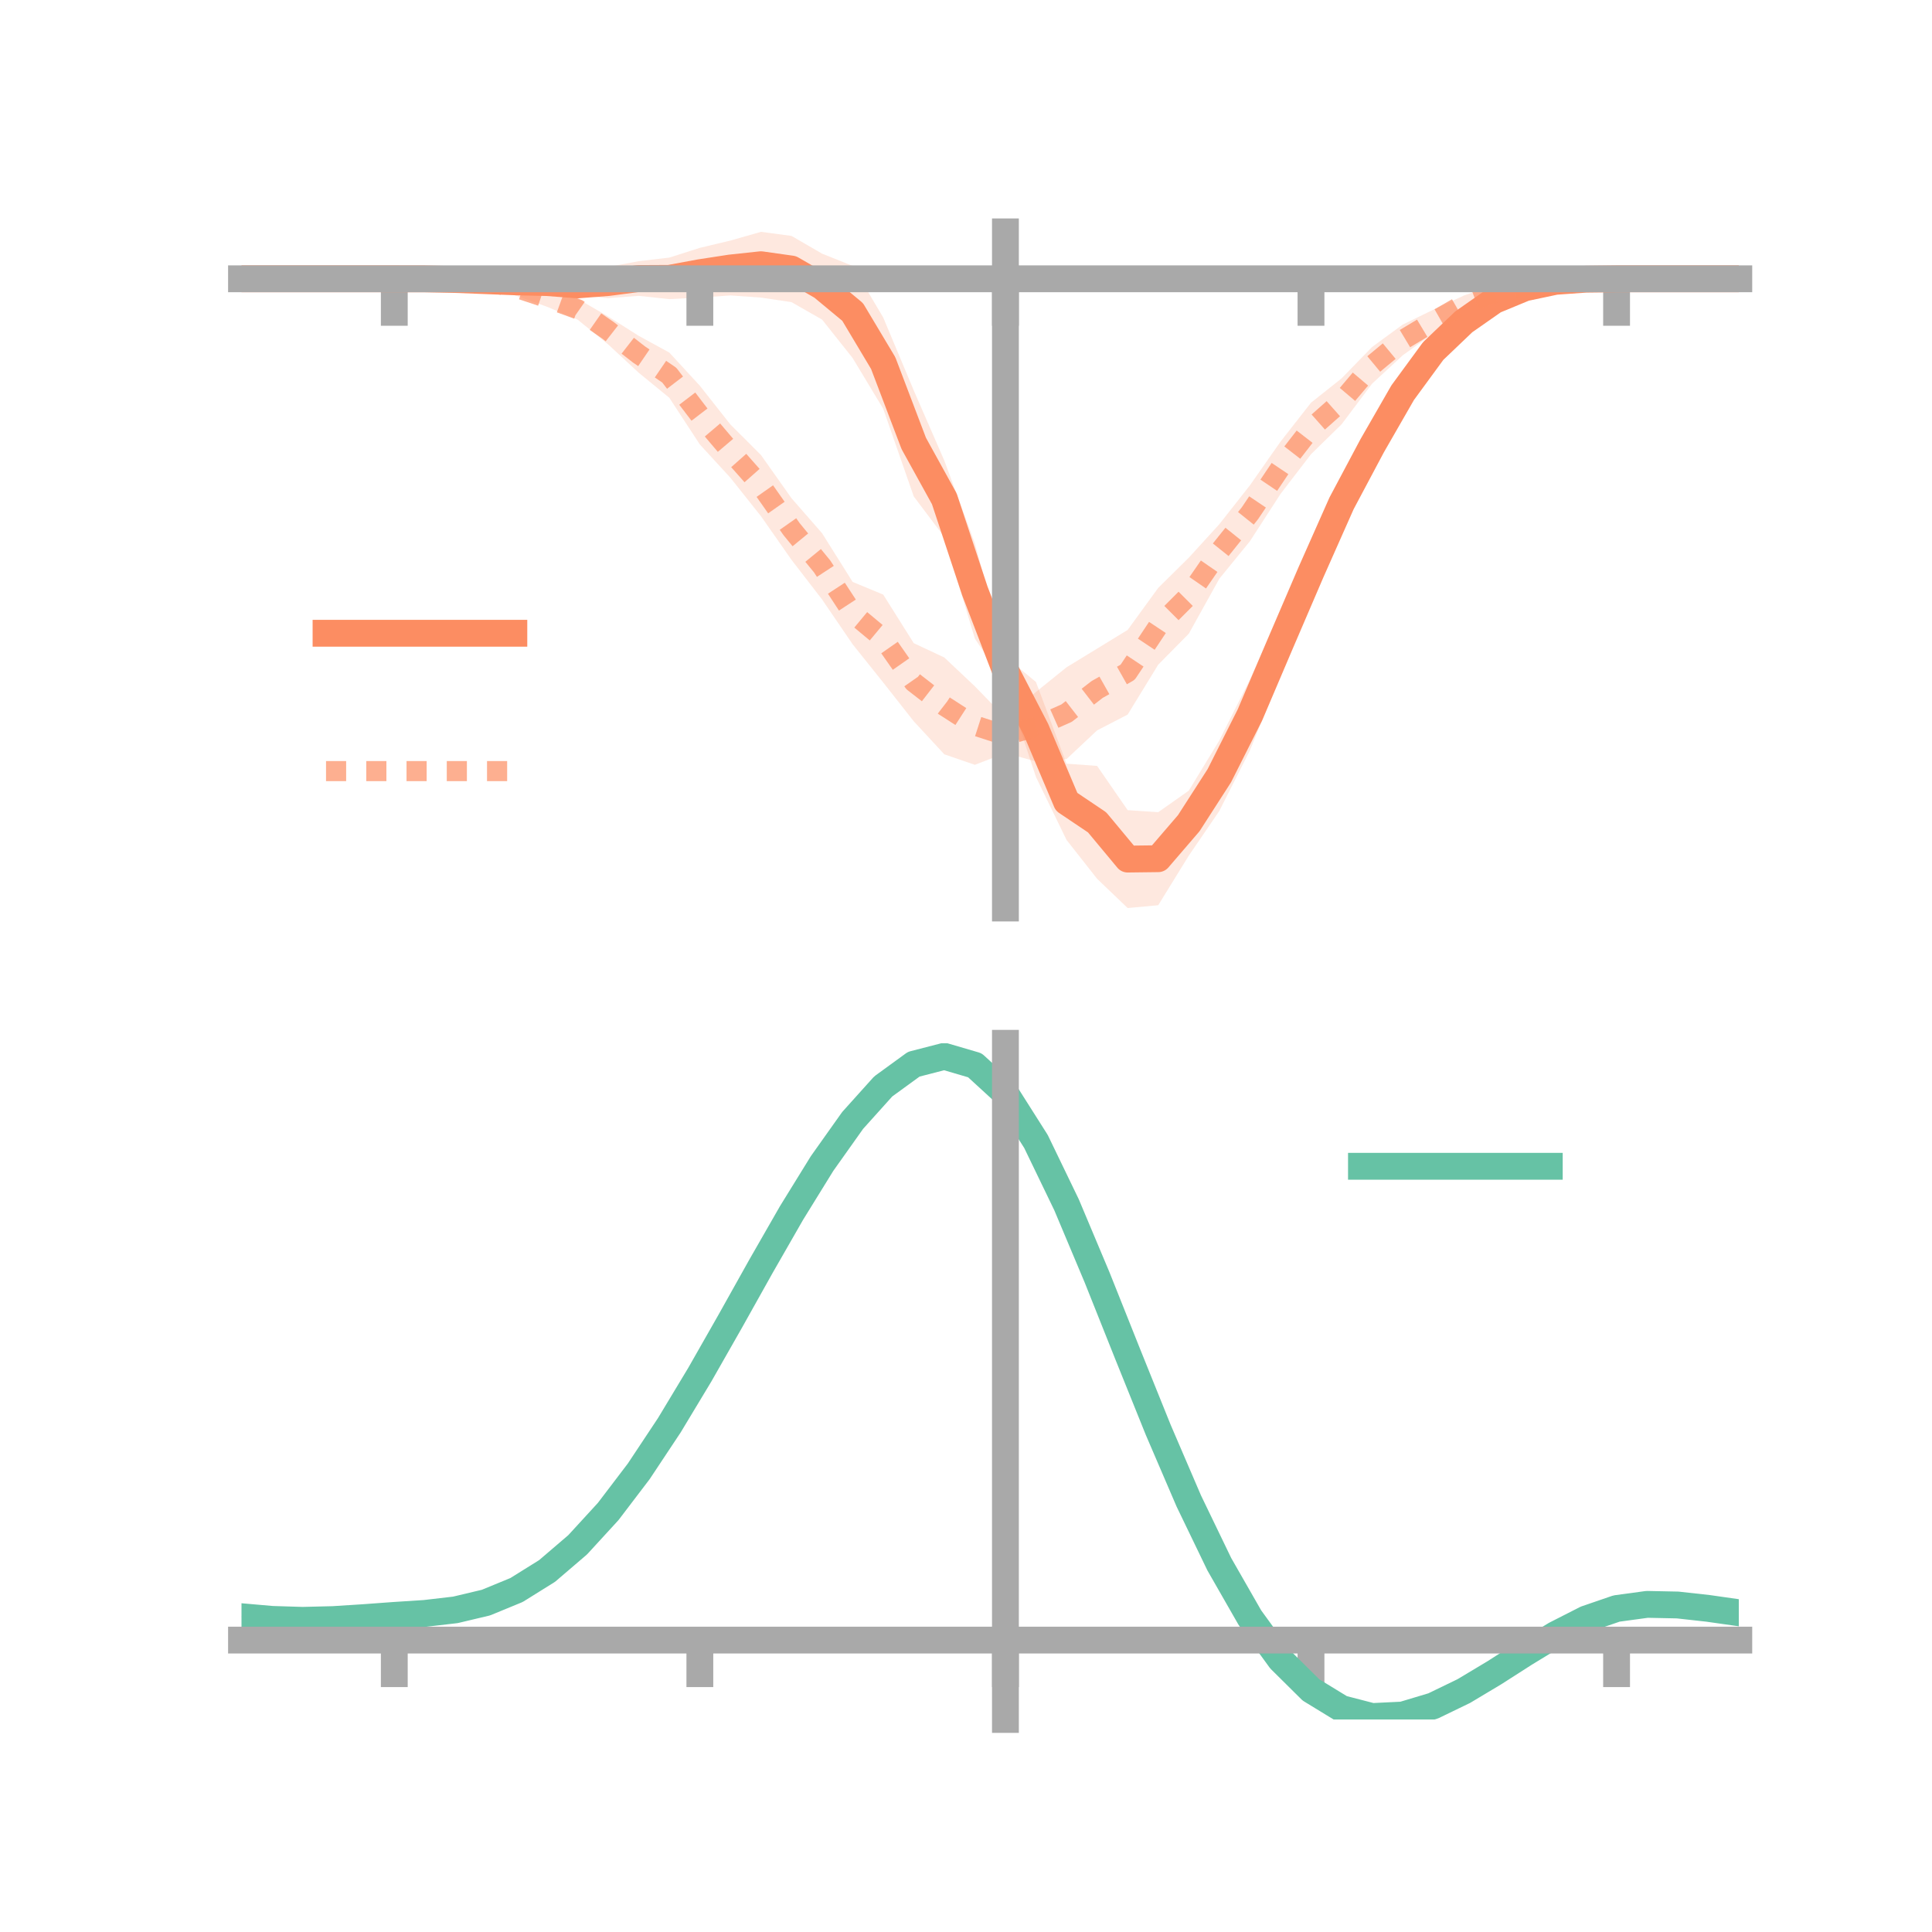 <?xml version="1.0" encoding="utf-8" standalone="no"?>
<!DOCTYPE svg PUBLIC "-//W3C//DTD SVG 1.1//EN"
  "http://www.w3.org/Graphics/SVG/1.1/DTD/svg11.dtd">
<!-- Created with matplotlib (https://matplotlib.org/) -->
<svg height="144pt" version="1.1" viewBox="0 0 144 144" width="144pt" xmlns="http://www.w3.org/2000/svg" xmlns:xlink="http://www.w3.org/1999/xlink">
 <defs>
  <style type="text/css">*{stroke-linecap:butt;stroke-linejoin:round;}</style>
 </defs>
 <g id="figure_1">
  <g id="patch_1">
   <path d="M 0 144 
L 144 144 
L 144 0 
L 0 0 
z
" style="fill:none;"/>
  </g>
  <g id="axes_1">
   <g id="patch_2">
    <path d="M 18 67.68 
L 129.6 67.68 
L 129.6 17.28 
L 18 17.28 
z
" style="fill:none;"/>
   </g>
   <g id="PolyCollection_1">
    <path clip-path="url(#pada1d173ca)" d="M 18 20.781 
L 18 20.781 
L 20.278 20.781 
L 22.555 20.781 
L 24.833 20.781 
L 27.11 20.781 
L 29.388 20.781 
L 31.665 20.726 
L 33.943 20.68 
L 36.22 20.578 
L 38.498 20.572 
L 40.776 20.328 
L 43.053 20.439 
L 45.331 19.897 
L 47.608 19.467 
L 49.886 19.199 
L 52.163 18.474 
L 54.441 17.93 
L 56.718 17.28 
L 58.996 17.584 
L 61.273 18.906 
L 63.551 19.818 
L 65.829 23.663 
L 68.106 29.1 
L 70.384 34.331 
L 72.661 40.496 
L 74.939 48.946 
L 77.216 50.833 
L 79.494 56.92 
L 81.771 57.086 
L 84.049 60.383 
L 86.327 60.535 
L 88.604 58.932 
L 90.882 55.189 
L 93.159 50.652 
L 95.437 45.579 
L 97.714 40.546 
L 99.992 35.775 
L 102.269 31.955 
L 104.547 28.108 
L 106.824 25.285 
L 109.102 23.202 
L 111.38 21.902 
L 113.657 21.106 
L 115.935 20.804 
L 118.212 20.746 
L 120.49 20.781 
L 122.767 20.781 
L 125.045 20.781 
L 127.322 20.781 
L 129.6 20.781 
L 129.6 20.781 
L 129.6 20.781 
L 127.322 20.781 
L 125.045 20.781 
L 122.767 20.781 
L 120.49 20.781 
L 118.212 20.87 
L 115.935 21.137 
L 113.657 21.796 
L 111.38 22.884 
L 109.102 24.768 
L 106.824 27.035 
L 104.547 30.429 
L 102.269 34.511 
L 99.992 39.254 
L 97.714 44.748 
L 95.437 50.318 
L 93.159 55.938 
L 90.882 60.441 
L 88.604 63.778 
L 86.327 67.471 
L 84.049 67.68 
L 81.771 65.499 
L 79.494 62.604 
L 77.216 57.916 
L 74.939 51.001 
L 72.661 47.599 
L 70.384 40.026 
L 68.106 37.002 
L 65.829 30.465 
L 63.551 26.687 
L 61.273 23.82 
L 58.996 22.521 
L 56.718 22.181 
L 54.441 22.02 
L 52.163 22.177 
L 49.886 22.296 
L 47.608 22.051 
L 45.331 22.22 
L 43.053 22.03 
L 40.776 21.796 
L 38.498 21.448 
L 36.22 21.264 
L 33.943 20.984 
L 31.665 20.844 
L 29.388 20.781 
L 27.11 20.781 
L 24.833 20.781 
L 22.555 20.781 
L 20.278 20.781 
L 18 20.781 
z
" style="fill:#fc8d62;fill-opacity:0.2;"/>
   </g>
   <g id="PolyCollection_2">
    <path clip-path="url(#pada1d173ca)" d="M 18 20.781 
L 18 20.781 
L 20.278 20.781 
L 22.555 20.781 
L 24.833 20.781 
L 27.11 20.781 
L 29.388 20.781 
L 31.665 20.739 
L 33.943 20.683 
L 36.22 20.635 
L 38.498 20.857 
L 40.776 21.57 
L 43.053 22.265 
L 45.331 23.591 
L 47.608 25.031 
L 49.886 26.278 
L 52.163 28.75 
L 54.441 31.64 
L 56.718 33.915 
L 58.996 37.137 
L 61.273 39.744 
L 63.551 43.373 
L 65.829 44.317 
L 68.106 47.938 
L 70.384 49.006 
L 72.661 51.154 
L 74.939 53.5 
L 77.216 51.575 
L 79.494 49.736 
L 81.771 48.345 
L 84.049 46.95 
L 86.327 43.817 
L 88.604 41.569 
L 90.882 39.071 
L 93.159 36.177 
L 95.437 32.927 
L 97.714 30.016 
L 99.992 28.204 
L 102.269 25.862 
L 104.547 24.194 
L 106.824 23.088 
L 109.102 22.032 
L 111.38 21.207 
L 113.657 20.936 
L 115.935 20.722 
L 118.212 20.739 
L 120.49 20.781 
L 122.767 20.781 
L 125.045 20.781 
L 127.322 20.781 
L 129.6 20.781 
L 129.6 20.781 
L 129.6 20.781 
L 127.322 20.781 
L 125.045 20.781 
L 122.767 20.781 
L 120.49 20.781 
L 118.212 20.856 
L 115.935 21.082 
L 113.657 21.666 
L 111.38 22.414 
L 109.102 23.303 
L 106.824 24.855 
L 104.547 26.487 
L 102.269 28.596 
L 99.992 31.628 
L 97.714 33.856 
L 95.437 36.822 
L 93.159 40.343 
L 90.882 43.135 
L 88.604 47.235 
L 86.327 49.541 
L 84.049 53.261 
L 81.771 54.438 
L 79.494 56.576 
L 77.216 56.753 
L 74.939 56.128 
L 72.661 57.005 
L 70.384 56.223 
L 68.106 53.761 
L 65.829 50.869 
L 63.551 48.022 
L 61.273 44.681 
L 58.996 41.73 
L 56.718 38.474 
L 54.441 35.611 
L 52.163 33.128 
L 49.886 29.646 
L 47.608 27.782 
L 45.331 25.673 
L 43.053 23.824 
L 40.776 22.865 
L 38.498 22.053 
L 36.22 21.331 
L 33.943 21.05 
L 31.665 20.847 
L 29.388 20.781 
L 27.11 20.781 
L 24.833 20.781 
L 22.555 20.781 
L 20.278 20.781 
L 18 20.781 
z
" style="fill:#fc8d62;fill-opacity:0.2;"/>
   </g>
   <g id="matplotlib.axis_1">
    <g id="xtick_1">
     <g id="line2d_1">
      <defs>
       <path d="M 0 0 
L 0 3.5 
" id="m7e43f3a9e3" style="stroke:#a9a9a9;stroke-width:2;"/>
      </defs>
      <g>
       <use style="fill:#a9a9a9;stroke:#a9a9a9;stroke-width:2;" x="29.388" xlink:href="#m7e43f3a9e3" y="20.781"/>
      </g>
     </g>
    </g>
    <g id="xtick_2">
     <g id="line2d_2">
      <g>
       <use style="fill:#a9a9a9;stroke:#a9a9a9;stroke-width:2;" x="52.163" xlink:href="#m7e43f3a9e3" y="20.781"/>
      </g>
     </g>
    </g>
    <g id="xtick_3">
     <g id="line2d_3">
      <g>
       <use style="fill:#a9a9a9;stroke:#a9a9a9;stroke-width:2;" x="74.939" xlink:href="#m7e43f3a9e3" y="20.781"/>
      </g>
     </g>
    </g>
    <g id="xtick_4">
     <g id="line2d_4">
      <g>
       <use style="fill:#a9a9a9;stroke:#a9a9a9;stroke-width:2;" x="97.714" xlink:href="#m7e43f3a9e3" y="20.781"/>
      </g>
     </g>
    </g>
    <g id="xtick_5">
     <g id="line2d_5">
      <g>
       <use style="fill:#a9a9a9;stroke:#a9a9a9;stroke-width:2;" x="120.49" xlink:href="#m7e43f3a9e3" y="20.781"/>
      </g>
     </g>
    </g>
   </g>
   <g id="matplotlib.axis_2"/>
   <g id="line2d_6">
    <path clip-path="url(#pada1d173ca)" d="M 18 20.781 
L 20.278 20.781 
L 22.555 20.781 
L 24.833 20.781 
L 27.11 20.781 
L 29.388 20.781 
L 31.665 20.785 
L 33.943 20.832 
L 36.22 20.921 
L 38.498 21.01 
L 40.776 21.062 
L 43.053 21.235 
L 45.331 21.059 
L 47.608 20.759 
L 49.886 20.747 
L 52.163 20.325 
L 54.441 19.975 
L 56.718 19.731 
L 58.996 20.053 
L 61.273 21.363 
L 63.551 23.253 
L 65.829 27.064 
L 68.106 33.051 
L 70.384 37.178 
L 72.661 44.048 
L 74.939 49.973 
L 77.216 54.375 
L 79.494 59.762 
L 81.771 61.293 
L 84.049 64.031 
L 86.327 64.003 
L 88.604 61.355 
L 90.882 57.815 
L 93.159 53.295 
L 95.437 47.948 
L 97.714 42.647 
L 99.992 37.515 
L 102.269 33.233 
L 104.547 29.269 
L 106.824 26.16 
L 109.102 23.985 
L 111.38 22.393 
L 113.657 21.451 
L 115.935 20.97 
L 118.212 20.808 
L 120.49 20.781 
L 122.767 20.781 
L 125.045 20.781 
L 127.322 20.781 
L 129.6 20.781 
" style="fill:none;stroke:#fc8d62;stroke-linecap:square;stroke-width:2;"/>
   </g>
   <g id="line2d_7">
    <path clip-path="url(#pada1d173ca)" d="M 18 20.781 
L 20.278 20.781 
L 22.555 20.781 
L 24.833 20.781 
L 27.11 20.781 
L 29.388 20.781 
L 31.665 20.793 
L 33.943 20.866 
L 36.22 20.983 
L 38.498 21.455 
L 40.776 22.217 
L 43.053 23.045 
L 45.331 24.632 
L 47.608 26.406 
L 49.886 27.962 
L 52.163 30.939 
L 54.441 33.625 
L 56.718 36.195 
L 58.996 39.434 
L 61.273 42.213 
L 63.551 45.697 
L 65.829 47.593 
L 68.106 50.85 
L 70.384 52.614 
L 72.661 54.079 
L 74.939 54.814 
L 77.216 54.164 
L 79.494 53.156 
L 81.771 51.392 
L 84.049 50.105 
L 86.327 46.679 
L 88.604 44.402 
L 90.882 41.103 
L 93.159 38.26 
L 95.437 34.874 
L 97.714 31.936 
L 99.992 29.916 
L 102.269 27.229 
L 104.547 25.341 
L 106.824 23.972 
L 109.102 22.667 
L 111.38 21.81 
L 113.657 21.301 
L 115.935 20.902 
L 118.212 20.797 
L 120.49 20.781 
L 122.767 20.781 
L 125.045 20.781 
L 127.322 20.781 
L 129.6 20.781 
" style="fill:none;stroke:#fc8d62;stroke-dasharray:1.5,1.5;stroke-dashoffset:0;stroke-opacity:0.7;stroke-width:1.5;"/>
   </g>
   <g id="patch_3">
    <path d="M 74.939 67.68 
L 74.939 17.28 
" style="fill:none;stroke:#a9a9a9;stroke-linecap:square;stroke-linejoin:miter;stroke-width:2;"/>
   </g>
   <g id="patch_4">
    <path d="M 129.6 67.68 
L 129.6 17.28 
" style="fill:none;"/>
   </g>
   <g id="patch_5">
    <path d="M 18 20.781 
L 129.6 20.781 
" style="fill:none;stroke:#a9a9a9;stroke-linecap:square;stroke-linejoin:miter;stroke-width:2;"/>
   </g>
   <g id="patch_6">
    <path d="M 18 17.28 
L 129.6 17.28 
" style="fill:none;"/>
   </g>
   <g id="legend_1">
    <g id="line2d_8">
     <path d="M 24.3 47.2 
L 38.3 47.2 
" style="fill:none;stroke:#fc8d62;stroke-linecap:square;stroke-width:2;"/>
    </g>
    <g id="line2d_9"/>
    <g id="text_1">
     <!--   -->
     <g transform="translate(43.9 49.65)scale(0.07 -0.07)">
      <defs>
       <path id="DejaVuSans-32"/>
      </defs>
      <use xlink:href="#DejaVuSans-32"/>
     </g>
    </g>
    <g id="line2d_10">
     <path d="M 24.3 57.474 
L 38.3 57.474 
" style="fill:none;stroke:#fc8d62;stroke-dasharray:1.5,1.5;stroke-dashoffset:0;stroke-opacity:0.7;stroke-width:1.5;"/>
    </g>
    <g id="line2d_11"/>
    <g id="text_2">
     <!--   -->
     <g transform="translate(43.9 59.924)scale(0.07 -0.07)">
      <use xlink:href="#DejaVuSans-32"/>
     </g>
    </g>
   </g>
  </g>
  <g id="axes_2">
   <g id="patch_7">
    <path d="M 18 128.16 
L 129.6 128.16 
L 129.6 77.76 
L 18 77.76 
z
" style="fill:none;"/>
   </g>
   <g id="PolyCollection_3">
    <path clip-path="url(#p12b5af0db5)" d="M 18 120.542 
L 18 120.46 
L 20.278 120.668 
L 22.555 120.74 
L 24.833 120.677 
L 27.11 120.524 
L 29.388 120.349 
L 31.665 120.196 
L 33.943 119.926 
L 36.22 119.378 
L 38.498 118.428 
L 40.776 116.984 
L 43.053 114.995 
L 45.331 112.453 
L 47.608 109.39 
L 49.886 105.872 
L 52.163 102 
L 54.441 97.903 
L 56.718 93.736 
L 58.996 89.673 
L 61.273 85.904 
L 63.551 82.626 
L 65.829 80.044 
L 68.106 78.357 
L 70.384 77.76 
L 72.661 78.44 
L 74.939 80.562 
L 77.216 84.207 
L 79.494 88.995 
L 81.771 94.491 
L 84.049 100.289 
L 86.327 106.03 
L 88.604 111.417 
L 90.882 116.215 
L 93.159 120.255 
L 95.437 123.436 
L 97.714 125.718 
L 99.992 127.123 
L 102.269 127.72 
L 104.547 127.617 
L 106.824 126.948 
L 109.102 125.864 
L 111.38 124.525 
L 113.657 123.093 
L 115.935 121.727 
L 118.212 120.582 
L 120.49 119.806 
L 122.767 119.499 
L 125.045 119.553 
L 127.322 119.814 
L 129.6 120.151 
L 129.6 120.258 
L 129.6 120.258 
L 127.322 119.945 
L 125.045 119.702 
L 122.767 119.66 
L 120.49 119.974 
L 118.212 120.762 
L 115.935 121.937 
L 113.657 123.349 
L 111.38 124.833 
L 109.102 126.221 
L 106.824 127.344 
L 104.547 128.04 
L 102.269 128.16 
L 99.992 127.578 
L 97.714 126.201 
L 95.437 123.973 
L 93.159 120.883 
L 90.882 116.969 
L 88.604 112.327 
L 86.327 107.113 
L 84.049 101.552 
L 81.771 95.932 
L 79.494 90.599 
L 77.216 85.951 
L 74.939 82.414 
L 72.661 80.36 
L 70.384 79.706 
L 68.106 80.285 
L 65.829 81.912 
L 63.551 84.395 
L 61.273 87.538 
L 58.996 91.146 
L 56.718 95.028 
L 54.441 99.003 
L 52.163 102.907 
L 49.886 106.594 
L 47.608 109.943 
L 45.331 112.862 
L 43.053 115.289 
L 40.776 117.198 
L 38.498 118.595 
L 36.22 119.52 
L 33.943 120.053 
L 31.665 120.313 
L 29.388 120.455 
L 27.11 120.615 
L 24.833 120.751 
L 22.555 120.801 
L 20.278 120.733 
L 18 120.542 
z
" style="fill:#66c2a5;fill-opacity:0.2;"/>
   </g>
   <g id="matplotlib.axis_3">
    <g id="xtick_6">
     <g id="line2d_12">
      <g>
       <use style="fill:#a9a9a9;stroke:#a9a9a9;stroke-width:2;" x="29.388" xlink:href="#m7e43f3a9e3" y="122.243"/>
      </g>
     </g>
    </g>
    <g id="xtick_7">
     <g id="line2d_13">
      <g>
       <use style="fill:#a9a9a9;stroke:#a9a9a9;stroke-width:2;" x="52.163" xlink:href="#m7e43f3a9e3" y="122.243"/>
      </g>
     </g>
    </g>
    <g id="xtick_8">
     <g id="line2d_14">
      <g>
       <use style="fill:#a9a9a9;stroke:#a9a9a9;stroke-width:2;" x="74.939" xlink:href="#m7e43f3a9e3" y="122.243"/>
      </g>
     </g>
    </g>
    <g id="xtick_9">
     <g id="line2d_15">
      <g>
       <use style="fill:#a9a9a9;stroke:#a9a9a9;stroke-width:2;" x="97.714" xlink:href="#m7e43f3a9e3" y="122.243"/>
      </g>
     </g>
    </g>
    <g id="xtick_10">
     <g id="line2d_16">
      <g>
       <use style="fill:#a9a9a9;stroke:#a9a9a9;stroke-width:2;" x="120.49" xlink:href="#m7e43f3a9e3" y="122.243"/>
      </g>
     </g>
    </g>
   </g>
   <g id="matplotlib.axis_4"/>
   <g id="line2d_17">
    <path clip-path="url(#p12b5af0db5)" d="M 18 120.501 
L 20.278 120.7 
L 22.555 120.77 
L 24.833 120.714 
L 27.11 120.569 
L 29.388 120.402 
L 31.665 120.255 
L 33.943 119.99 
L 36.22 119.449 
L 38.498 118.511 
L 40.776 117.091 
L 43.053 115.142 
L 45.331 112.658 
L 47.608 109.666 
L 49.886 106.233 
L 52.163 102.453 
L 54.441 98.453 
L 56.718 94.382 
L 58.996 90.409 
L 61.273 86.721 
L 63.551 83.511 
L 65.829 80.978 
L 68.106 79.321 
L 70.384 78.733 
L 72.661 79.4 
L 74.939 81.488 
L 77.216 85.079 
L 79.494 89.797 
L 81.771 95.211 
L 84.049 100.921 
L 86.327 106.572 
L 88.604 111.872 
L 90.882 116.592 
L 93.159 120.569 
L 95.437 123.704 
L 97.714 125.959 
L 99.992 127.351 
L 102.269 127.94 
L 104.547 127.829 
L 106.824 127.146 
L 109.102 126.043 
L 111.38 124.679 
L 113.657 123.221 
L 115.935 121.832 
L 118.212 120.672 
L 120.49 119.89 
L 122.767 119.58 
L 125.045 119.627 
L 127.322 119.88 
L 129.6 120.205 
" style="fill:none;stroke:#66c2a5;stroke-linecap:square;stroke-width:2;"/>
   </g>
   <g id="patch_8">
    <path d="M 74.939 128.16 
L 74.939 77.76 
" style="fill:none;stroke:#a9a9a9;stroke-linecap:square;stroke-linejoin:miter;stroke-width:2;"/>
   </g>
   <g id="patch_9">
    <path d="M 129.6 128.16 
L 129.6 77.76 
" style="fill:none;"/>
   </g>
   <g id="patch_10">
    <path d="M 18 122.243 
L 129.6 122.243 
" style="fill:none;stroke:#a9a9a9;stroke-linecap:square;stroke-linejoin:miter;stroke-width:2;"/>
   </g>
   <g id="patch_11">
    <path d="M 18 77.76 
L 129.6 77.76 
" style="fill:none;"/>
   </g>
   <g id="legend_2">
    <g id="line2d_18">
     <path d="M 101.475 86.929 
L 115.475 86.929 
" style="fill:none;stroke:#66c2a5;stroke-linecap:square;stroke-width:2;"/>
    </g>
    <g id="line2d_19"/>
    <g id="text_3">
     <!--   -->
     <g transform="translate(121.075 89.379)scale(0.07 -0.07)">
      <use xlink:href="#DejaVuSans-32"/>
     </g>
    </g>
   </g>
  </g>
 </g>
 <defs>
  <clipPath id="pada1d173ca">
   <rect height="50.4" width="111.6" x="18" y="17.28"/>
  </clipPath>
  <clipPath id="p12b5af0db5">
   <rect height="50.4" width="111.6" x="18" y="77.76"/>
  </clipPath>
 </defs>
</svg>
